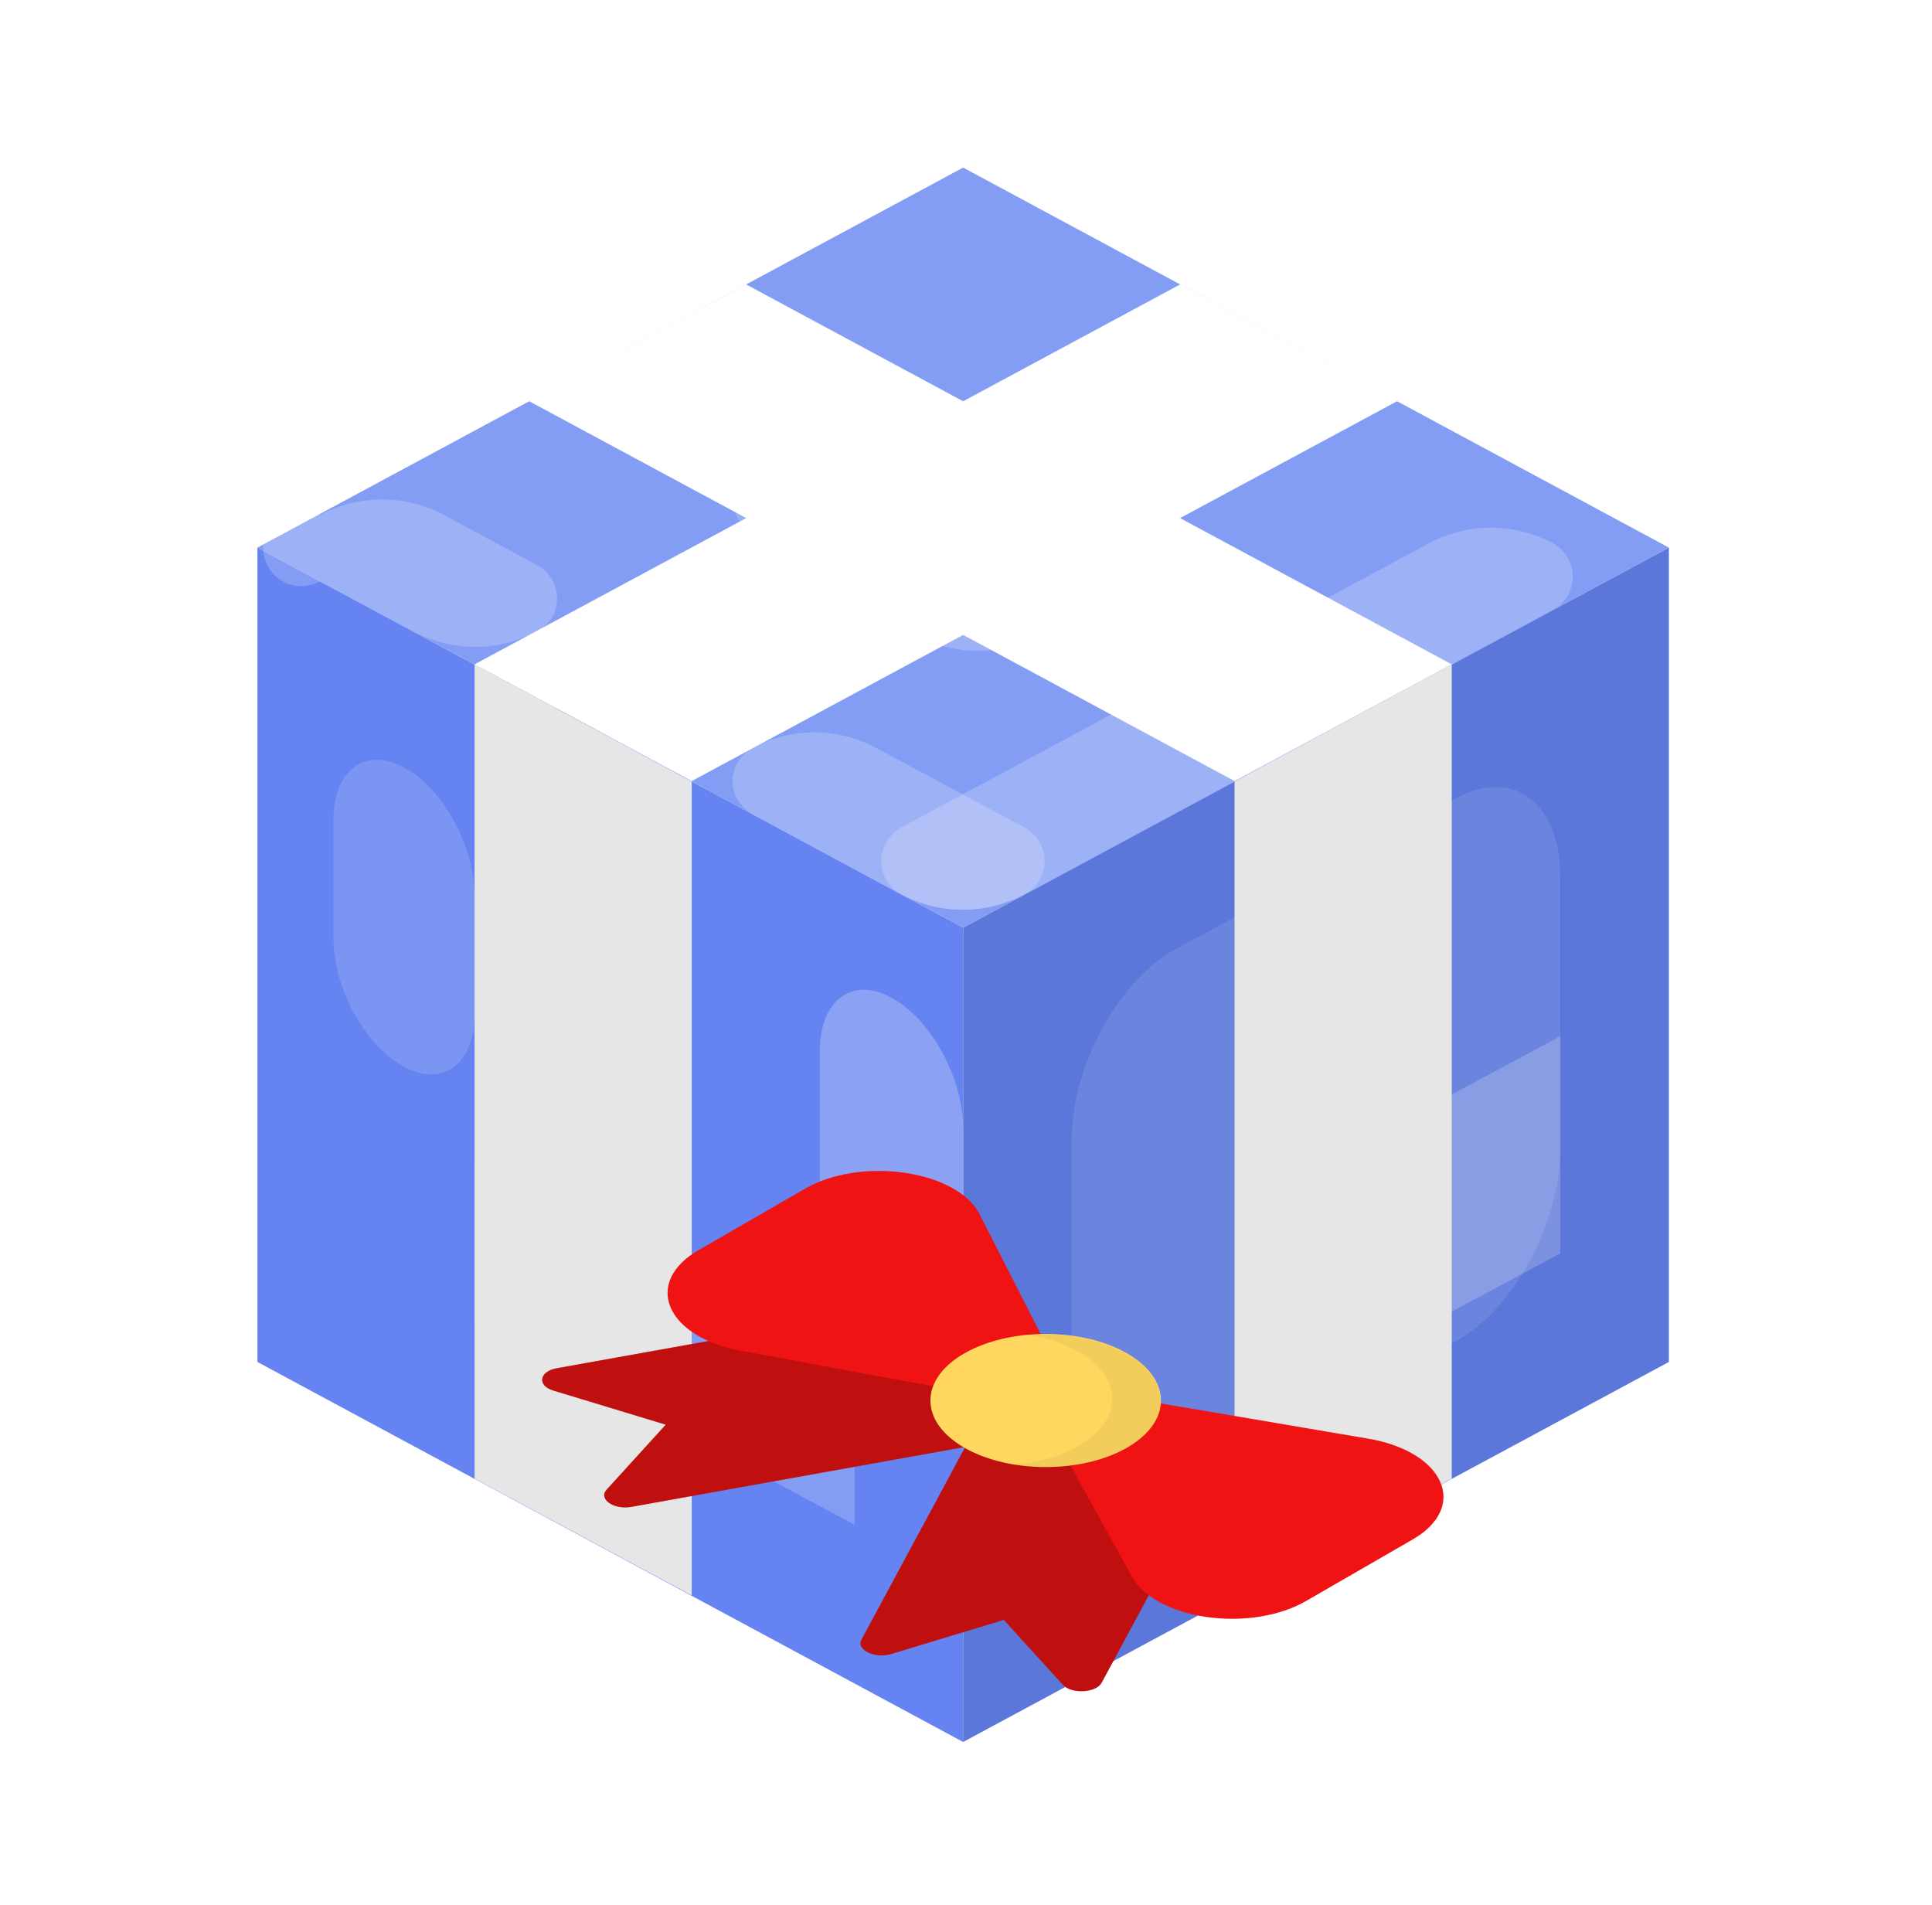<svg fill="none" height="70" viewBox="0 0 71 70" width="71" xmlns="http://www.w3.org/2000/svg" xmlns:xlink="http://www.w3.org/1999/xlink"><filter id="a" color-interpolation-filters="sRGB" filterUnits="userSpaceOnUse" height="119.121" width="133.122" x="-30.076" y="-6.971"><feFlood flood-opacity="0" result="BackgroundImageFix"/><feColorMatrix in="SourceAlpha" type="matrix" values="0 0 0 0 0 0 0 0 0 0 0 0 0 0 0 0 0 0 127 0"/><feOffset dy="35"/><feGaussianBlur stdDeviation="25"/><feColorMatrix type="matrix" values="0 0 0 0 0.118 0 0 0 0 0.159 0 0 0 0 0.533 0 0 0 0.5 0"/><feBlend in2="BackgroundImageFix" mode="normal" result="effect1_dropShadow"/><feBlend in="SourceGraphic" in2="effect1_dropShadow" mode="normal" result="shape"/></filter><clipPath id="b"><path d="m.5 16c0-8.837 7.163-16 16-16h38c8.837 0 16 7.163 16 16v38c0 8.837-7.163 16-16 16h-38c-8.837 0-16-7.163-16-16z"/></clipPath><clipPath id="c"><path d="m.5 0h70v70h-70z"/></clipPath><g clip-path="url(#b)"><g clip-path="url(#c)"><g clip-rule="evenodd" fill-rule="evenodd"><path d="m9.46 20.125 25.935 13.965v29.925l-25.935-13.965z" fill="#6584f1"/><path d="m61.33 20.125-25.935 13.965v29.925l25.935-13.965z" fill="#6584f1"/><path d="m61.33 20.125-25.935 13.965v29.925l25.935-13.965z" fill="#000" opacity=".1"/><path d="m35.395 6.16 25.935 13.965-25.935 13.965-25.935-13.965z" fill="#6584f1"/><path d="m35.395 6.16 25.935 13.965-25.935 13.965-25.935-13.965z" fill="#fff" opacity=".2"/><path d="m30.567 15.656c.704-.384 1.492-.586 2.294-.586s1.591.201 2.294.586c.213.123.39.301.513.514.123.214.186.456.185.703.003.252-.062.5-.189.717-.126.218-.309.397-.529.519l-2.893 1.536c-1.416.758-3.132.758-4.548 0-.218-.116-.401-.289-.531-.499-.13-.21-.201-.451-.207-.698 0-.519.279-.998.738-1.237z" fill="#fff" fill-opacity=".149"/><path d="m36.552 19.367c.701-.381 1.486-.58 2.284-.58.798 0 1.583.199 2.284.58.214.119.393.292.519.502.126.21.195.45.199.695.003.252-.062.5-.189.717-.126.218-.309.397-.529.519l-2.893 1.536c-1.436.778-3.132.778-4.569 0-.214-.119-.393-.292-.519-.502-.126-.21-.195-.45-.199-.695 0-.519.279-.998.718-1.237zm-4.349 8.12c-.699-.377-1.48-.575-2.274-.575-.794 0-1.576.198-2.274.575-.217.118-.399.29-.528.5-.129.21-.202.45-.21.697 0 .519.299.998.738 1.237l5.446 2.933c.701.381 1.486.58 2.284.58.798 0 1.583-.199 2.284-.58.22-.117.403-.293.53-.508s.192-.46.188-.709c-.001-.248-.068-.492-.194-.706-.126-.214-.307-.39-.524-.511zm-12.469-6.723c.221.118.406.293.536.507.13.214.2.459.203.71 0 .519-.279.998-.738 1.217-.699.377-1.48.575-2.274.575s-1.576-.198-2.274-.575l-3.431-1.835c-.212.12-.453.181-.697.179-.244-.002-.483-.068-.693-.191s-.385-.299-.506-.511c-.121-.211-.185-.451-.185-.695 0-.244.064-.483.185-.695.121-.211.296-.388.506-.511.21-.123.45-.189.693-.191.244-.002.484.06.697.179.703-.376 1.487-.572 2.284-.572.797 0 1.581.196 2.284.572z" fill="#fff" opacity=".2"/><path d="m52.512 19.965c.703-.376 1.488-.572 2.284-.572.797 0 1.581.196 2.284.572.439.259.718.718.718 1.217 0 .519-.279.998-.718 1.217l-19.411 10.454c-.701.381-1.486.58-2.284.58-.798 0-1.583-.199-2.284-.58-.217-.121-.398-.297-.524-.511-.126-.214-.193-.458-.194-.706 0-.499.299-.978.718-1.217z" fill="#fff" opacity=".2"/><path d="m46.268 12.105 1.915.998-25.875 13.925-1.895-.998z" fill="#6a1657" fill-opacity=".427"/><path d="m17.44 32.933c0-1.835-1.157-3.97-2.594-4.728-1.436-.778-2.593.1-2.593 1.935v4.329c0 1.835 1.157 3.97 2.593 4.728 1.436.778 2.594-.1 2.594-1.935z" fill="#fff" fill-opacity=".141"/><path d="m35.395 41.472c0-1.875-1.197-4.03-2.634-4.808-1.456-.798-2.633.1-2.633 1.975v6.165c0 1.855 1.177 4.03 2.633 4.808 1.456.798 2.634-.1 2.634-1.995z" fill="#fff" fill-opacity=".247"/><path d="m23.425 46.06 7.98 4.289v5.686l-7.98-4.289zm-2.933-1.596-3.052-1.636v5.586l3.052 1.636z" fill="#fff" opacity=".2"/><path d="m39.385 41.91c0-2.753 1.736-5.925 3.87-7.062l10.234-5.506c2.135-1.157 3.85.16 3.85 2.893v9.975c0 2.753-1.716 5.925-3.85 7.082l-10.234 5.506c-2.135 1.137-3.87-.16-3.87-2.913z" fill="#fff" opacity=".1"/><path d="m57.34 38.08-5.985 3.212v7.98l5.985-3.212z" fill="#fff" opacity=".2"/><path d="m43.375 10.449 7.98 4.289-25.935 13.965-7.98-4.289z" fill="#fff"/><path d="m17.44 24.414 7.98 4.309v29.905l-7.98-4.289z" fill="#fff"/><path d="m17.44 24.414 7.98 4.309v29.905l-7.98-4.289z" fill="#000" opacity=".1"/><path d="m27.415 10.449-7.98 4.289 25.935 13.965 7.98-4.289z" fill="#fff"/><path d="m53.35 24.414-7.98 4.309v29.905l7.98-4.289z" fill="#fff"/><path d="m53.35 24.414-7.98 4.309v29.905l7.98-4.289z" fill="#000" opacity=".1"/></g><g filter="url(#a)"><path d="m40.482 26.844 4.232-7.855c.061-.113.041-.235-.054-.339-.095-.104-.258-.183-.453-.218l-7.355-1.321c-.406-.073-.838.058-.964.292l-4.232 7.855c-.199.37.5.706 1.094.526l4.139-1.256 2.175 2.39c.313.343 1.217.296 1.417-.075z" fill="#f01313"/><path d="m37.314 17.377-2.288-4.246c-.061-.113-.196-.207-.377-.262-.181-.055-.392-.066-.587-.031l-13.606 2.443c-.642.115-.724.638-.13.818l4.139 1.256-2.175 2.39c-.312.343.269.747.911.631l13.607-2.443c.406-.073.633-.322.506-.557z" fill="#f01313"/><path d="m40.482 26.844 4.232-7.855c.061-.113.041-.235-.054-.339-.095-.104-.258-.183-.453-.218l-7.355-1.321c-.406-.073-.838.058-.964.292l-4.232 7.855c-.199.37.5.706 1.094.526l4.139-1.256 2.175 2.39c.313.343 1.217.296 1.417-.075z" fill="#000" opacity=".2"/><path d="m37.314 17.377-2.288-4.246c-.061-.113-.196-.207-.377-.262-.181-.055-.392-.066-.587-.031l-13.606 2.443c-.642.115-.724.638-.13.818l4.139 1.256-2.175 2.39c-.312.343.269.747.911.631l13.607-2.443c.406-.073.633-.322.506-.557z" fill="#000" opacity=".2"/><path d="m52.924 19.452c-.339-.768-1.328-1.36-2.645-1.584l-8.909-1.513c-.27-.046-.563-.003-.762.112l-1.634.943c-.204.118-.277.291-.189.45l2.817 5.082c.192.346.517.651.944.897.49.283 1.113.488 1.817.586 1.316.184 2.673-.036 3.631-.589l3.922-2.264c.971-.56 1.348-1.353 1.008-2.122z" fill="#f01313"/><path d="m38.623 14.77-2.62-5.143c-.387-.76-1.413-1.331-2.743-1.527-1.33-.196-2.704.022-3.675.582l-3.922 2.264c-.957.553-1.339 1.336-1.02 2.096.171.406.525.766 1.015 1.049.426.246.954.434 1.554.545l8.804 1.626c.275.051.575.009.779-.109l1.634-.943c.199-.115.274-.284.194-.44z" fill="#f01313"/><path d="m35.433 18.197c1.654.955 4.337.955 5.991 0 1.654-.955 1.654-2.503 0-3.459s-4.337-.955-5.991 0-1.654 2.504 0 3.459z" fill="#ffd75f"/><path d="m39.632 18.137c1.655-.955 1.654-2.504 0-3.459-.511-.295-1.119-.498-1.765-.611 1.259-.095 2.578.137 3.545.695 1.655.955 1.654 2.503 0 3.459-1.144.66-2.779.864-4.226.611.895-.067 1.759-.299 2.446-.695z" fill="#000" opacity=".05"/></g></g></g></svg>